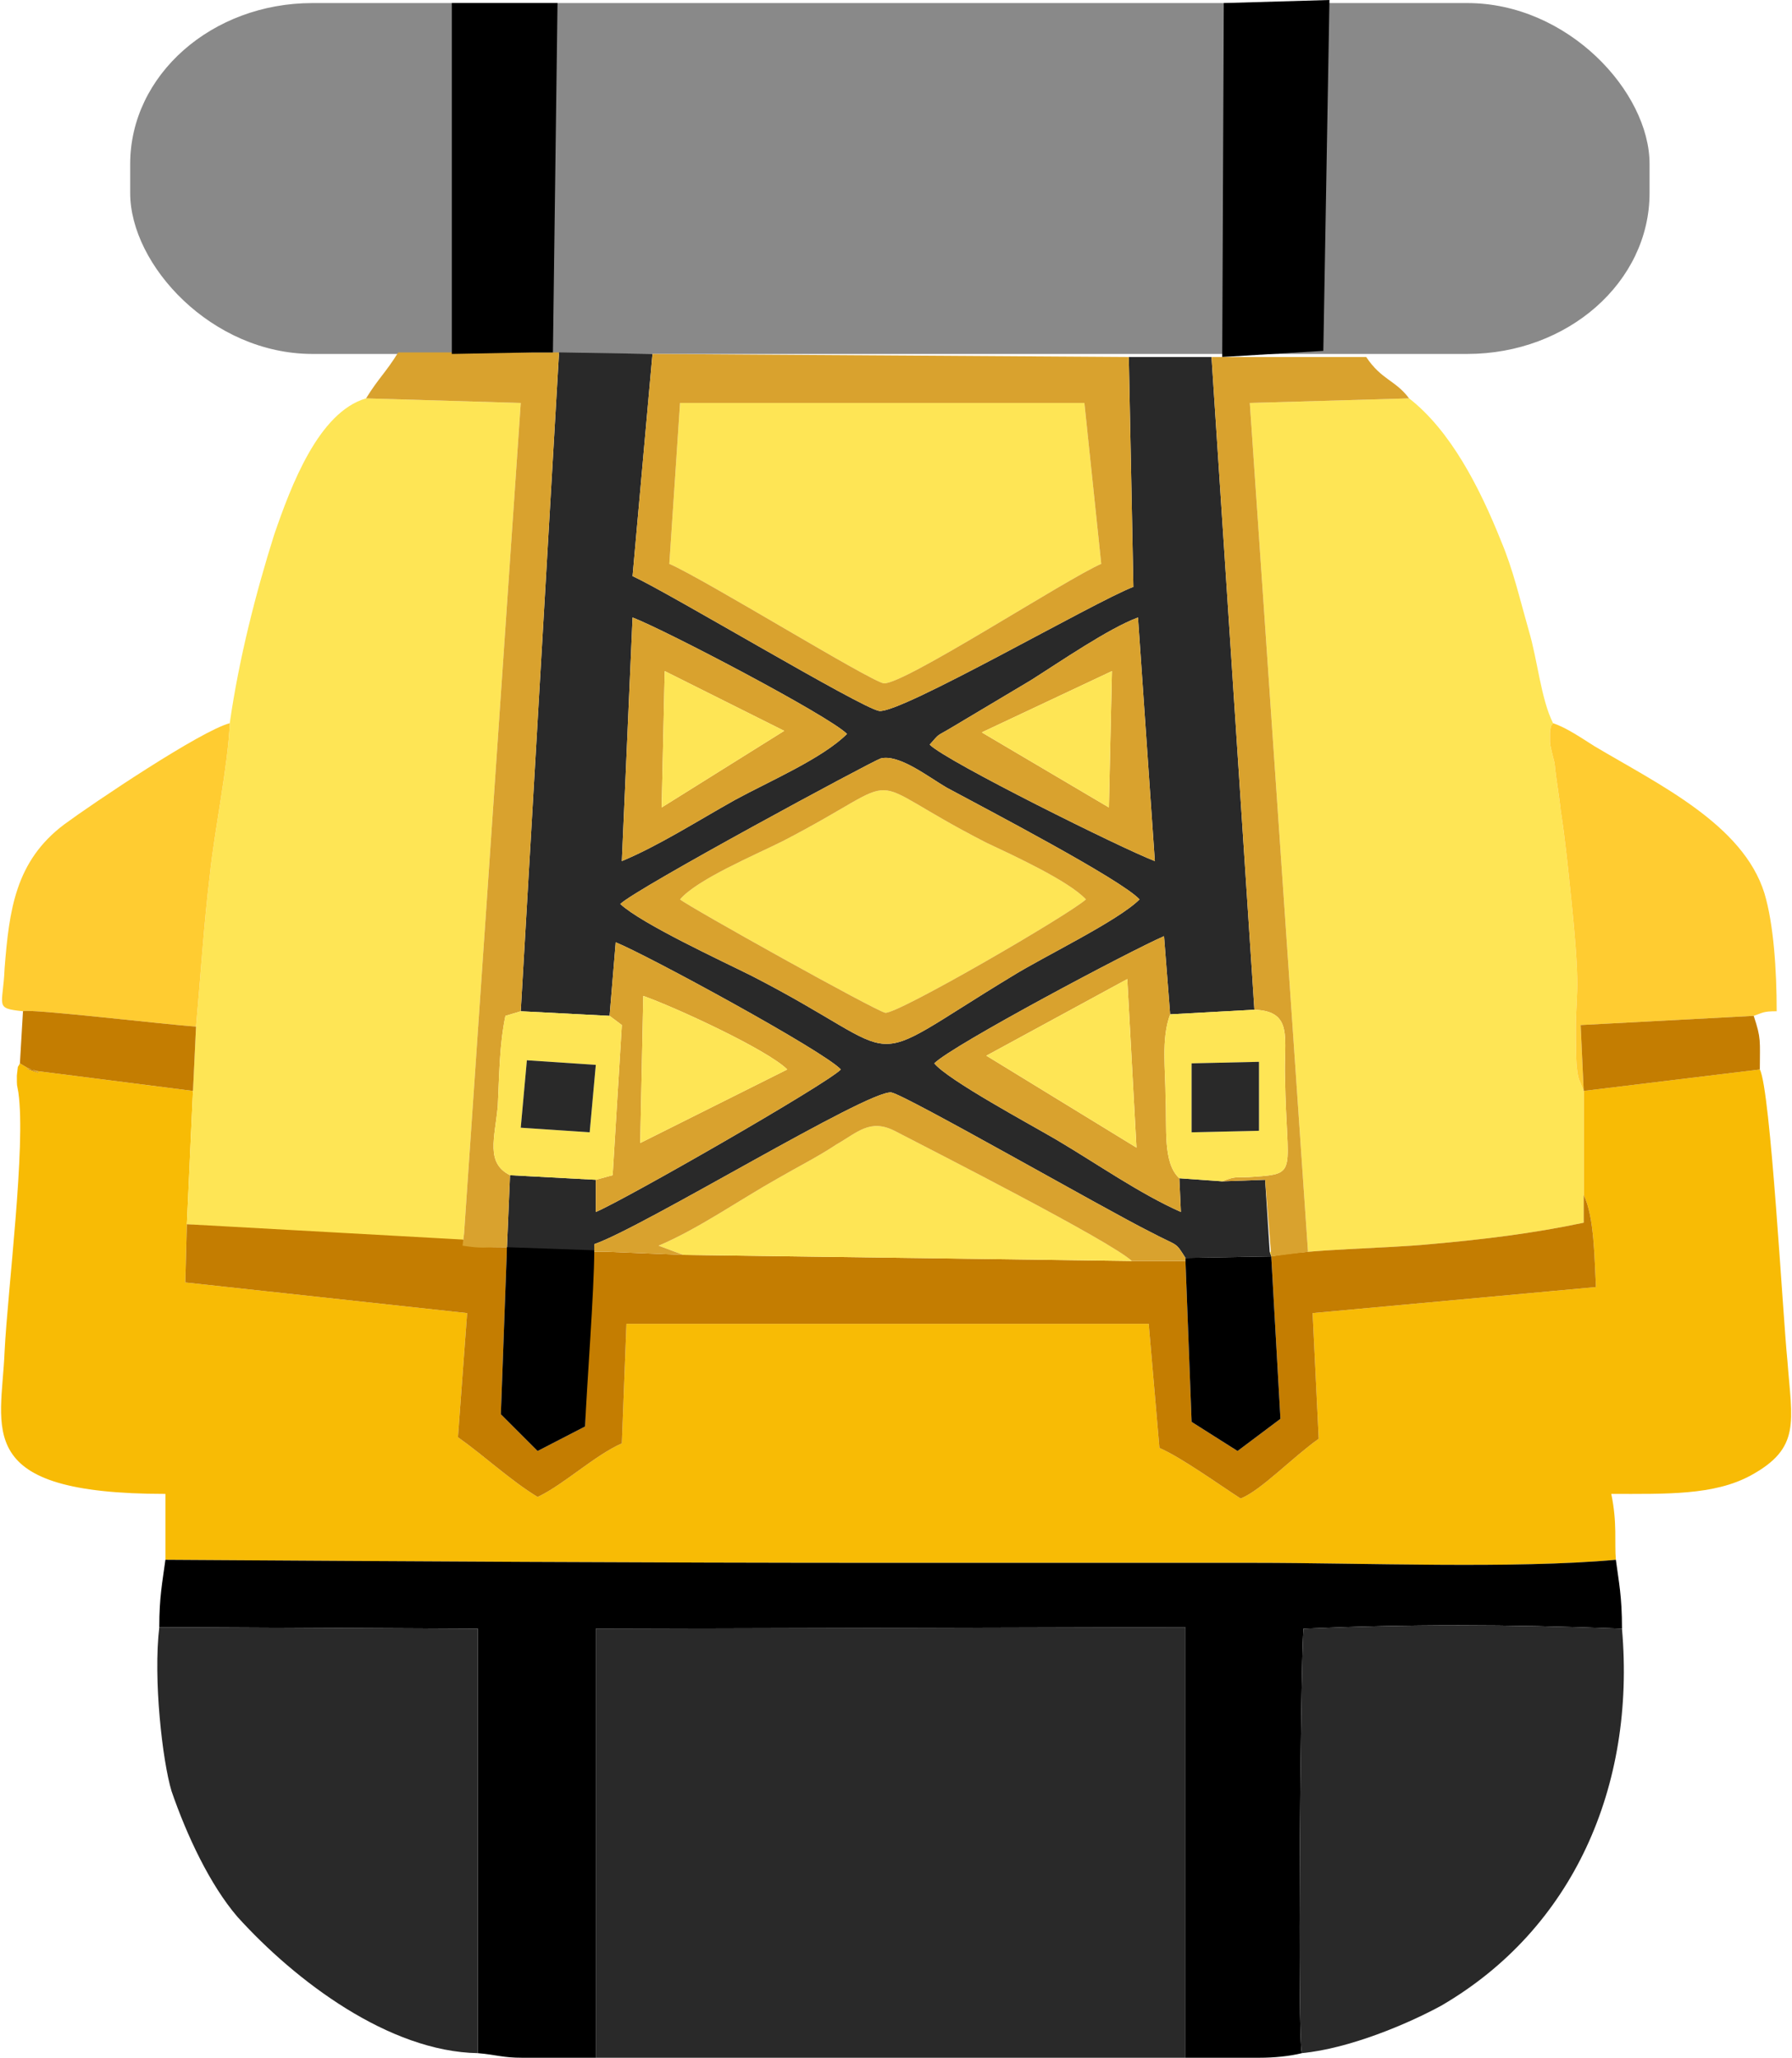 <?xml version="1.0" encoding="UTF-8"?>
<!DOCTYPE svg PUBLIC "-//W3C//DTD SVG 1.1//EN" "http://www.w3.org/Graphics/SVG/1.1/DTD/svg11.dtd">
<!-- Creator: CorelDRAW X7 -->
<svg xmlns="http://www.w3.org/2000/svg" xml:space="preserve" width="100%" height="100%" version="1.1" style="shape-rendering:geometricPrecision; text-rendering:geometricPrecision; image-rendering:optimizeQuality; fill-rule:evenodd; clip-rule:evenodd"
viewBox="0 0 1170 1343"
 xmlns:xlink="http://www.w3.org/1999/xlink">
 <defs>
  <style type="text/css">
   <![CDATA[
    .fil4 {fill:black}
    .fil2 {fill:#292929}
    .fil0 {fill:#898989}
    .fil5 {fill:#C47D01}
    .fil6 {fill:#D9A22E}
    .fil1 {fill:#F8BB05}
    .fil3 {fill:#FEE555}
    .fil7 {fill:#FFCC31}
   ]]>
  </style>
 </defs>
 <g id="Layer_x0020_1">
  <g id="_1072699209696">
   <rect class="fil0" x="85" y="2" width="992" height="229" rx="119" ry="105"/>
   <path class="fil1" d="M108 1018c157,1 314,2 472,2 80,0 159,0 239,0 71,0 170,4 236,-2 -1,-11 1,-24 -3,-43 36,0 67,1 91,-12 33,-18 27,-35 24,-75 -3,-29 -11,-177 -18,-190l-115 14 0 68c7,14 7,42 8,60l-185 17 4 82c-17,12 -38,34 -51,39 -14,-9 -39,-27 -53,-33l-7 -81 -341 0 -3 78c-18,8 -38,27 -55,35 -18,-11 -35,-27 -52,-39l6 -81 -184 -20 1 -38 4 -87 -102 -13c-21,-6 17,7 -6,-2l-5 -3c-2,4 -1,0 -2,8 0,8 0,5 1,11 5,35 -7,129 -9,169 -2,51 -22,93 105,93l0 43z"/>
   <polygon class="fil2" points="389,1343 774,1343 774,1062 389,1063 "/>
   <path class="fil3" d="M829 817l1 3c27,-5 73,-5 104,-8 34,-3 67,-7 100,-14l0 -18 0 -68 -2 -5c0,-1 -3,-2 -3,-23 -1,-41 4,-27 -3,-96 -2,-19 -4,-40 -7,-59 -1,-10 -3,-20 -4,-31 -1,-4 -3,-11 -3,-14 0,-2 0,-5 0,-6 1,-6 0,-3 2,-6 -8,-16 -10,-41 -16,-61 -6,-21 -10,-39 -18,-58 -14,-35 -33,-72 -60,-93l-104 3 38 554 -25 0z"/>
   <path class="fil3" d="M150 472c-1,27 -10,70 -13,99 -4,33 -6,66 -9,99l-2 42 -4 87 180 14 1 -8 37 -542 -101 -3c-31,9 -49,57 -60,89 -12,38 -23,81 -29,123z"/>
   <path class="fil2" d="M405 590c10,-10 164,-93 170,-95 12,-3 31,12 43,19 26,14 114,60 126,73 -14,14 -62,37 -83,50 -104,63 -63,55 -170,0 -20,-10 -72,-34 -86,-47zm202 -104c7,-8 4,-5 14,-11l52 -31c19,-12 51,-34 70,-41l11 159c-21,-8 -136,-65 -147,-76zm-201 76l7 -159c21,8 128,64 140,76 -16,16 -51,31 -73,43 -25,14 -50,30 -74,40zm-66 98l58 3 4 -48c20,8 136,71 147,83 -10,10 -141,85 -160,93l0 -21 -56 -3 -2 47 0 9 54 -2 3 -5c1,-1 0,-3 0,-4 32,-11 179,-101 194,-99 10,2 139,76 169,91 19,10 16,6 23,17l56 -1 -1 -3 -3 -47 -28 1 -28 -2 1 22c-27,-12 -54,-31 -81,-47 -17,-10 -71,-39 -80,-50 12,-12 129,-74 150,-83l4 51 55 -3 -28 -426 -54 0 3 150c-26,10 -152,83 -166,81 -12,-2 -137,-77 -161,-88l13 -145 -61 -1 -25 430z"/>
   <path class="fil4" d="M104 1062l208 1 0 277c12,1 16,3 29,3l46 0 2 0 0 -280 385 -1 0 281 48 0c10,0 20,-1 28,-3 -3,-9 -1,-243 1,-277 68,-3 133,-3 208,0 0,-21 -2,-30 -4,-45 -66,6 -165,2 -236,2 -80,0 -159,0 -239,0 -158,0 -315,-1 -472,-2 -2,15 -4,24 -4,44z"/>
   <path class="fil2" d="M850 1340c31,-3 69,-19 91,-31 86,-50 127,-143 118,-246 -75,-3 -140,-3 -208,0 -2,34 -4,268 -1,277z"/>
   <path class="fil5" d="M830 820l6 106 -28 21 -30 -19 -4 -105 -35 0 -293 -4 -49 -2 -13 0c-5,27 -1,89 -2,114l-31 16 -24 -24 4 -109 0 0c-16,0 -16,0 -29,-5l-180 -10 -1 38 184 20 -6 81c17,12 34,28 52,39 17,-8 37,-27 55,-35l3 -78 341 0 7 81c14,6 39,24 53,33 13,-5 34,-27 51,-39l-4 -82 185 -17c-1,-18 -1,-46 -8,-60l0 18c-33,7 -66,11 -100,14 -31,3 -77,3 -104,8z"/>
   <path class="fil2" d="M312 1340l0 -277 -208 -1c-4,34 2,87 8,107 10,29 25,61 43,82 38,42 99,88 157,89z"/>
   <path class="fil3" d="M437 368c23,10 130,76 140,78 13,1 119,-68 142,-78l-11 -105 -264 0 -7 105z"/>
   <path class="fil6" d="M444 263l264 0 11 105c-23,10 -129,79 -142,78 -10,-2 -117,-68 -140,-78l7 -105zm293 -30l-311 -2 -13 145c24,11 149,86 161,88 14,2 140,-71 166,-81l-3 -150z"/>
   <path class="fil3" d="M444 587c6,5 128,73 134,74 8,1 120,-64 131,-74 -11,-12 -48,-29 -65,-37 -88,-45 -46,-46 -133,-1 -18,9 -56,25 -67,38z"/>
   <path class="fil7" d="M1034 712l-2 -43 113 -6c6,-2 6,-3 15,-3 0,-27 -2,-57 -8,-77 -14,-45 -69,-71 -111,-96 -8,-5 -18,-12 -27,-15 -2,3 -1,0 -2,6 0,1 0,4 0,6 0,3 2,10 3,14 1,11 3,21 4,31 3,19 5,40 7,59 7,69 2,55 3,96 0,21 3,22 3,23l2 5z"/>
   <path class="fil7" d="M15 660c3,-2 96,9 113,10 3,-33 5,-66 9,-99 3,-29 12,-72 13,-99 -19,5 -89,52 -108,66 -32,24 -36,56 -39,94 -1,25 -7,26 12,28z"/>
   <path class="fil6" d="M239 260l101 3 -37 542 -1 8c13,2 13,1 29,1l2 -47c-16,-8 -10,-24 -8,-45 1,-20 1,-40 5,-59l10 -3 25 -430 -4 0 -13 0 -88 0c-8,13 -13,17 -21,30z"/>
   <polygon class="fil4" points="348,230 361,230 364,2 295,2 295,231 "/>
   <polygon class="fil4" points="798,233 864,229 868,0 799,2 "/>
   <path class="fil6" d="M819 659c26,1 19,19 20,45 1,61 9,62 -20,64 -12,1 -11,-1 -21,3l28 -1 4 50 24 -3 -38 -554 104 -3c-9,-12 -18,-12 -28,-27l-101 0 28 426z"/>
   <path class="fil3" d="M446 819l293 4c-14,-13 -128,-71 -155,-85 -16,-8 -24,1 -38,9 -12,8 -26,15 -38,22 -25,14 -52,33 -78,44l16 6z"/>
   <path class="fil6" d="M444 587c11,-13 49,-29 67,-38 87,-45 45,-44 133,1 17,8 54,25 65,37 -11,10 -123,75 -131,74 -6,-1 -128,-69 -134,-74zm-39 3c14,13 66,37 86,47 107,55 66,63 170,0 21,-13 69,-36 83,-50 -12,-13 -100,-59 -126,-73 -12,-7 -31,-22 -43,-19 -6,2 -160,85 -170,95z"/>
   <path class="fil6" d="M736 639l6 110 -98 -60 92 -50zm34 130c-11,-10 -8,-33 -9,-52 0,-19 -3,-39 3,-55l-4 -51c-21,9 -138,71 -150,83 9,11 63,40 80,50 27,16 54,35 81,47l-1 -22z"/>
   <path class="fil6" d="M418 746l2 -96c20,7 81,35 94,48l-96 48zm-20 -83l8 6 -6 98 -11 3 0 21c19,-8 150,-83 160,-93 -11,-12 -127,-75 -147,-83l-4 48z"/>
   <path class="fil6" d="M432 527l2 -89 78 39 -80 50zm-26 35c24,-10 49,-26 74,-40 22,-12 57,-27 73,-43 -12,-12 -119,-68 -140,-76l-7 159z"/>
   <path class="fil6" d="M726 438l-2 89 -83 -49 85 -40zm-119 48c11,11 126,68 147,76l-11 -159c-19,7 -51,29 -70,41l-52 31c-10,6 -7,3 -14,11z"/>
   <path class="fil6" d="M397 817l49 2 -16 -6c26,-11 53,-30 78,-44 12,-7 26,-14 38,-22 14,-8 22,-17 38,-9 27,14 141,72 155,85l35 0 0 -2c-7,-11 -4,-7 -23,-17 -30,-15 -159,-89 -169,-91 -15,-2 -162,88 -194,99l0 4c0,1 -2,1 0,1 2,0 5,0 9,0z"/>
   <polygon class="fil4" points="830,820 774,821 774,823 778,928 808,947 836,926 "/>
   <path class="fil4" d="M388 816l-57 -2 -4 109 24 24 31 -16c1,-25 6,-89 6,-115z"/>
   <path class="fil3" d="M778 694l44 -1 0 45 -44 1 0 -45zm-14 -32c-6,16 -3,36 -3,55 1,19 -2,42 9,52l28 2c10,-4 9,-2 21,-3 29,-2 21,-3 20,-64 -1,-26 6,-44 -20,-45l-55 3z"/>
   <path class="fil3" d="M344 692l45 3 -4 44 -45 -3 4 -44zm-11 75l56 3 11 -3 6 -98 -8 -6 -58 -3 -10 3c-4,19 -4,39 -5,59 -2,21 -8,37 8,45z"/>
   <polygon class="fil3" points="644,689 742,749 736,639 "/>
   <path class="fil3" d="M514 698c-13,-13 -74,-41 -94,-48l-2 96 96 -48z"/>
   <path class="fil5" d="M13 694l5 3c23,9 -15,-4 6,2l102 13 2 -42c-17,-1 -110,-12 -113,-10l-2 34z"/>
   <path class="fil5" d="M1034 712l115 -14c0,-19 1,-20 -4,-35l-113 6 2 43z"/>
   <polygon class="fil3" points="641,478 724,527 726,438 "/>
   <polygon class="fil3" points="512,477 434,438 432,527 "/>
   <polygon class="fil2" points="340,736 385,739 389,695 344,692 "/>
   <polygon class="fil2" points="778,739 822,738 822,693 778,694 "/>
  </g>
 </g>
</svg>
